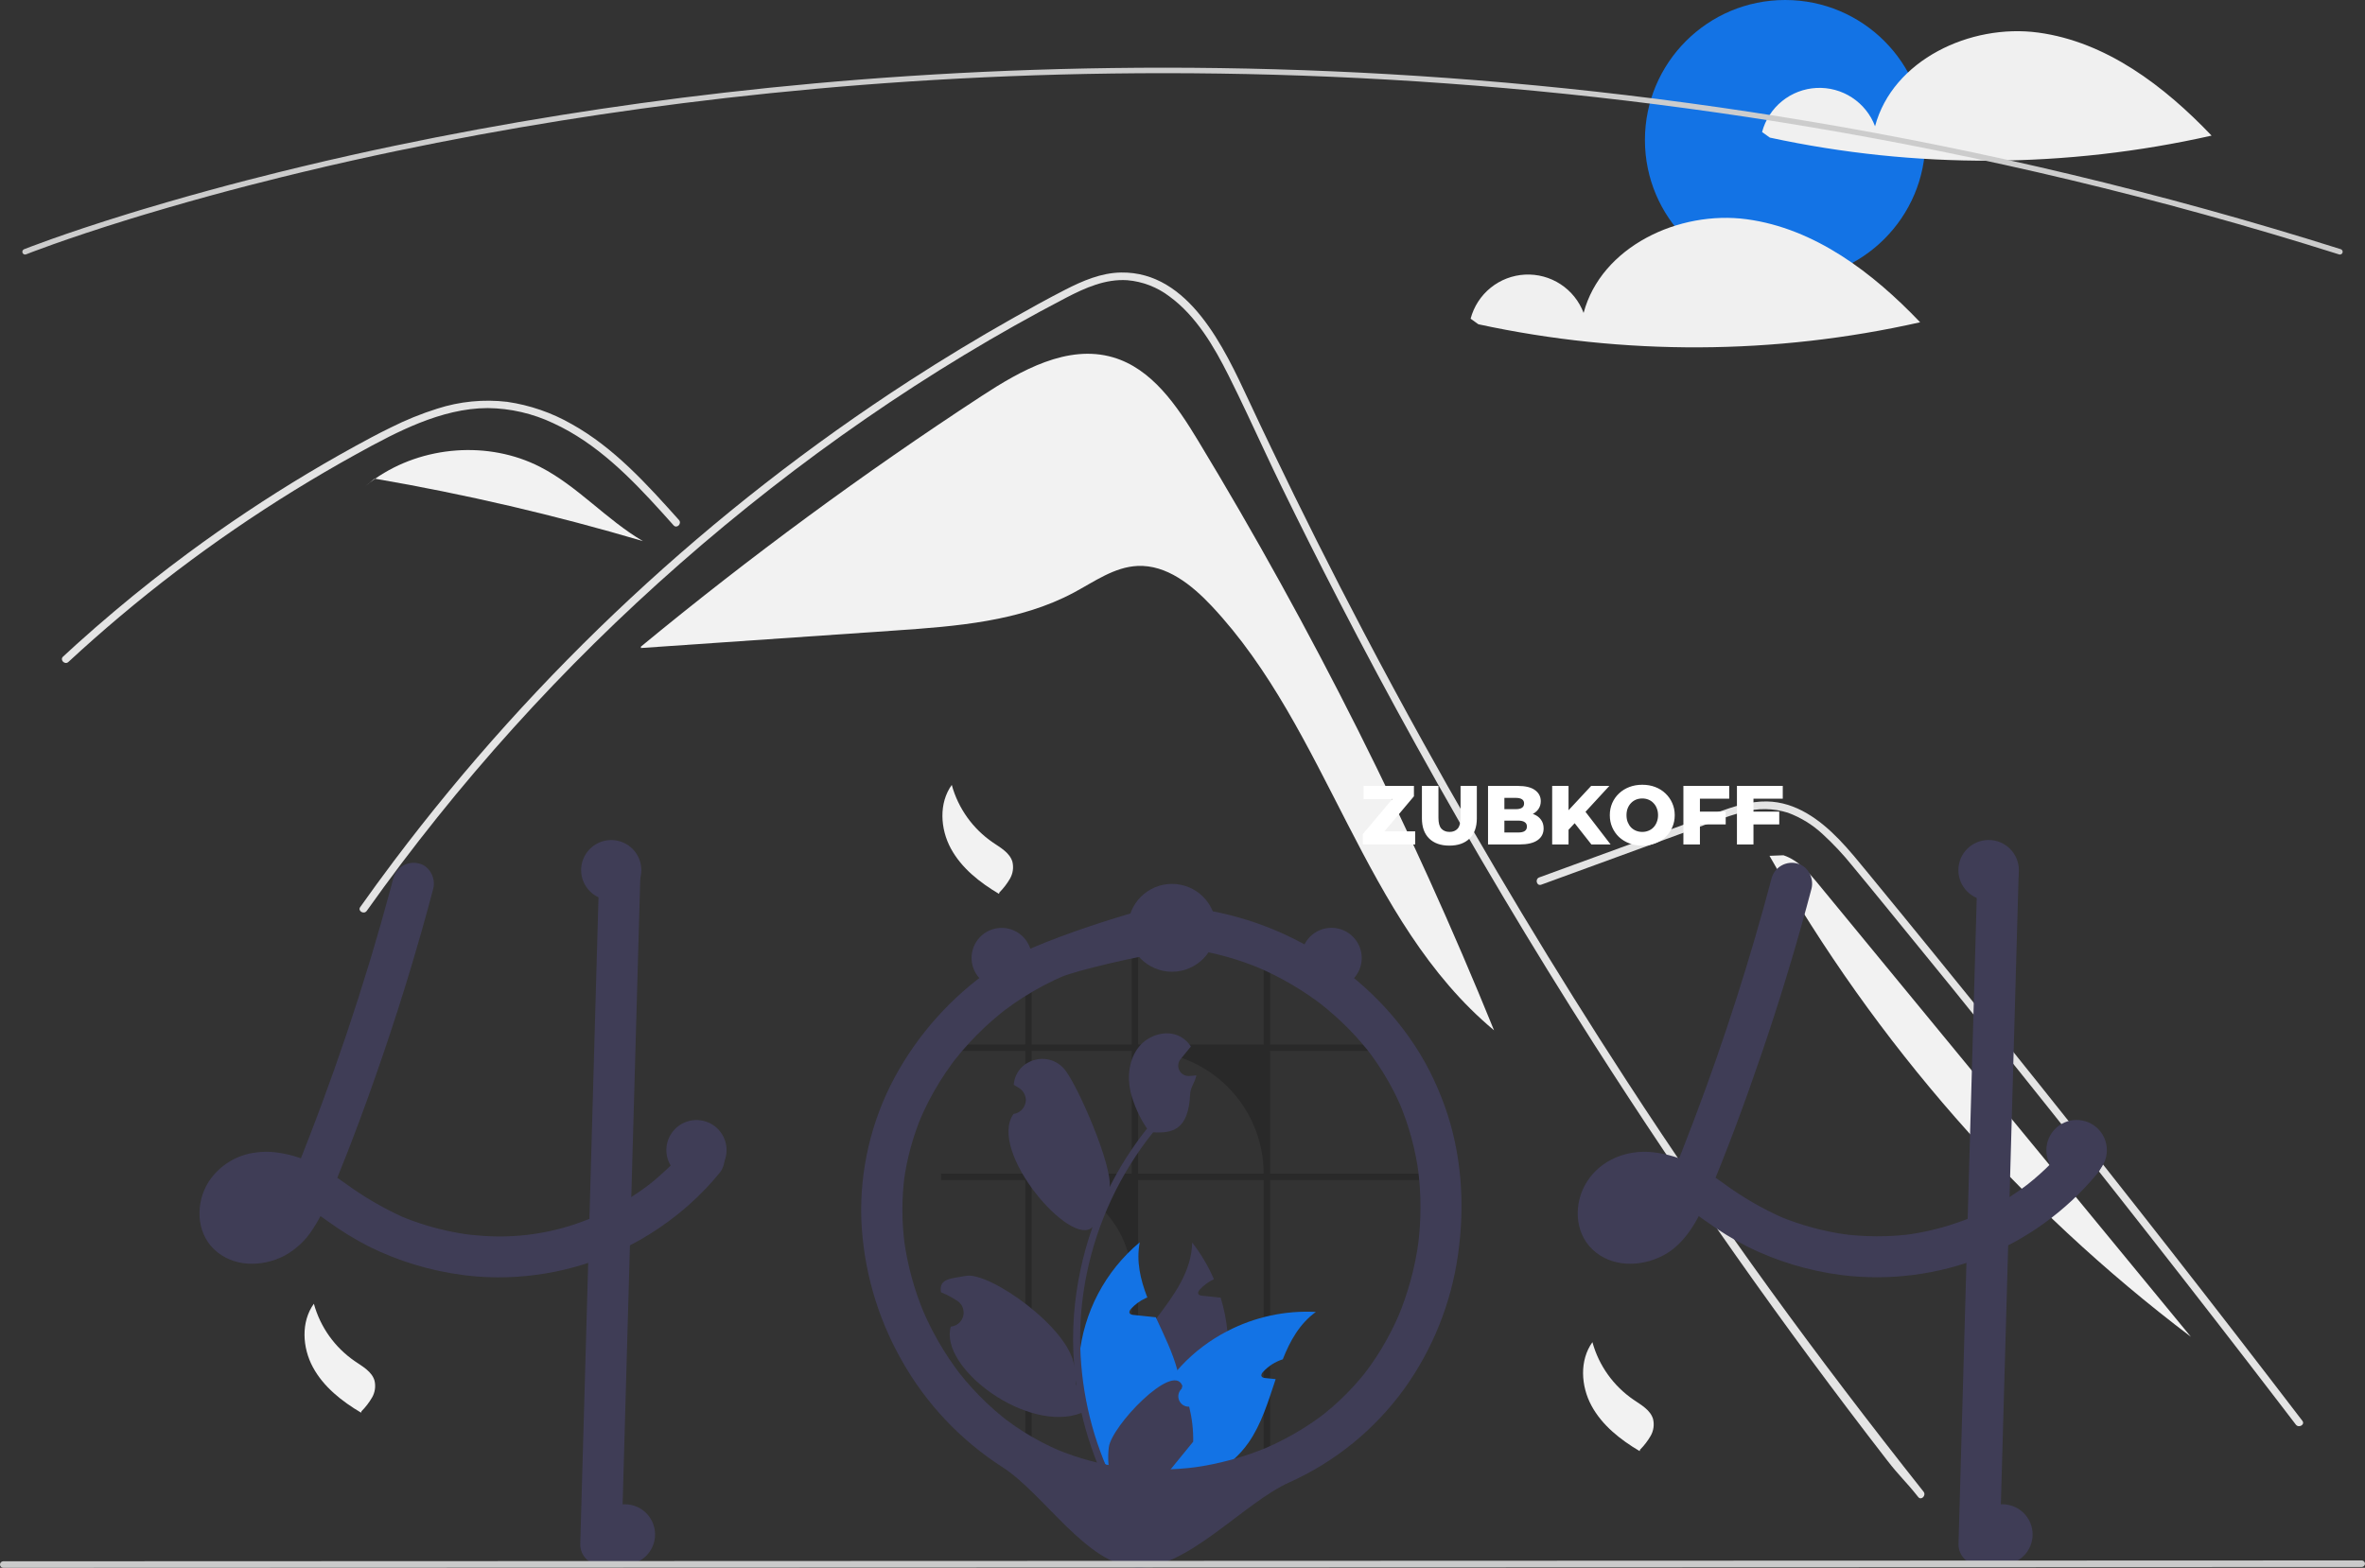 <svg width="564" height="374" viewBox="0 0 564 374" fill="none" xmlns="http://www.w3.org/2000/svg">
<rect x="0" y="0" width="564" height="374" fill="#333333" stroke="none"/>
<g clip-path="url(#clip0_27_112)">
<path d="M285.718 105.117C280.689 96.811 274.73 87.942 265.397 85.23C254.59 82.089 243.488 88.329 234.071 94.486C205.908 112.899 178.788 132.855 152.832 154.26L152.861 154.582C173.068 153.191 193.275 151.799 213.482 150.407C228.082 149.402 243.183 148.258 256.085 141.361C260.981 138.743 265.753 135.247 271.301 135.004C278.194 134.701 284.204 139.508 288.927 144.531C316.865 174.241 324.95 219.674 356.294 245.777C336.529 197.1 312.93 150.066 285.718 105.117Z" fill="#F2F2F2"/>
<path d="M457.45 357.11C454.36 353.214 453.098 352.302 450.05 348.37C425.236 316.32 401.913 283.188 380.081 248.973C365.251 225.736 351.157 202.052 337.798 177.922C331.438 166.45 325.253 154.889 319.242 143.237C314.577 134.203 310.017 125.114 305.561 115.972C304.286 113.36 303.048 110.737 301.816 108.108C298.912 101.925 296.063 95.712 293.003 89.613C289.517 82.661 285.273 75.374 278.871 70.703C275.958 68.491 272.474 67.152 268.826 66.843C263.615 66.507 258.806 68.656 254.285 71.003C221.212 88.226 190.249 109.819 162.243 134.389C134.166 159.014 109.069 186.835 87.464 217.283C86.803 218.226 85.24 217.325 85.908 216.377C88.535 212.667 91.214 208.997 93.945 205.368C127.903 160.265 169.542 121.479 216.956 90.783C224.933 85.621 233.06 80.7 241.337 76.022C245.509 73.663 249.699 71.334 253.961 69.148C258.139 67.005 262.575 65.079 267.348 65.007C283.59 64.754 291.999 83.123 297.776 95.484C299.591 99.373 301.429 103.251 303.288 107.117C310.315 121.794 317.613 136.338 325.181 150.747C329.851 159.643 334.624 168.487 339.499 177.28C354.671 204.659 370.797 231.484 387.877 257.755C410.503 292.554 432.949 323.296 458.724 355.838C459.434 356.738 458.165 358.023 457.45 357.11Z" fill="#E4E4E4"/>
<path d="M160.638 125.318C159.694 124.268 158.757 123.217 157.807 122.167C150.317 113.895 142.28 105.719 131.995 100.976C127.091 98.644 121.737 97.404 116.306 97.344C110.692 97.362 105.203 98.833 100.016 100.892C97.563 101.871 95.165 102.981 92.803 104.164C90.103 105.52 87.452 106.967 84.814 108.426C79.86 111.163 74.971 114.021 70.147 116.998C60.547 122.923 51.248 129.3 42.249 136.129C37.584 139.671 33.016 143.329 28.543 147.103C24.384 150.609 20.308 154.208 16.317 157.902C15.463 158.689 14.189 157.416 15.042 156.63C16.094 155.651 17.158 154.679 18.222 153.718C21.228 151.005 24.282 148.344 27.383 145.734C33.04 140.968 38.842 136.386 44.791 131.987C54.043 125.144 63.612 118.765 73.501 112.85C78.442 109.897 83.451 107.067 88.528 104.362C90.061 103.545 91.612 102.747 93.181 101.991C96.741 100.198 100.44 98.694 104.242 97.495C109.627 95.755 115.325 95.196 120.947 95.856C126.374 96.644 131.604 98.451 136.359 101.18C146.458 106.817 154.29 115.533 161.912 124.04C162.682 124.904 161.413 126.183 160.638 125.318Z" fill="#E4E4E4"/>
<path d="M367.556 211.039L391.754 202.2L403.769 197.812C407.682 196.382 411.586 194.755 415.631 193.732C419.146 192.729 422.879 192.777 426.367 193.869C429.478 195.019 432.326 196.781 434.741 199.053C437.209 201.322 439.505 203.77 441.61 206.378C444.226 209.517 446.803 212.689 449.392 215.851C460.076 228.9 470.691 242.005 481.235 255.167C491.78 268.329 502.254 281.547 512.657 294.821C523.086 308.127 533.443 321.489 543.728 334.906C544.988 336.55 546.247 338.194 547.505 339.84C548.2 340.749 549.767 339.852 549.062 338.931C538.701 325.378 528.267 311.881 517.762 298.44C507.23 284.967 496.626 271.55 485.949 258.191C475.272 244.832 464.523 231.531 453.702 218.288C451.006 214.988 448.306 211.693 445.601 208.401C443.319 205.624 441.063 202.817 438.561 200.232C433.967 195.488 428.228 191.295 421.359 191.182C417.32 191.115 413.411 192.395 409.658 193.75C405.612 195.212 401.577 196.701 397.536 198.177L373.168 207.077L367.076 209.302C365.995 209.697 366.462 211.438 367.556 211.039Z" fill="#E4E4E4"/>
<path d="M128.811 111.385C116.513 105.073 100.765 106.31 89.464 114.195C111.019 117.909 132.338 122.878 153.312 129.076C144.602 123.979 137.789 115.993 128.811 111.385Z" fill="#F2F2F2"/>
<path d="M89.343 114.173L86.976 116.095C87.777 115.422 88.609 114.792 89.464 114.195C89.424 114.188 89.384 114.18 89.343 114.173Z" fill="#F2F2F2"/>
<path d="M433.83 211.127C431.448 208.232 428.872 205.2 425.309 204.023L421.983 204.154C447.305 248.839 481.505 287.884 522.482 318.893C492.932 282.971 463.381 247.049 433.83 211.127Z" fill="#F2F2F2"/>
<path d="M226.975 187.24C228.514 192.825 231.982 197.686 236.766 200.964C238.615 202.221 240.803 203.427 241.435 205.57C241.768 206.936 241.563 208.378 240.862 209.597C240.163 210.801 239.312 211.911 238.331 212.899L238.241 213.234C233.652 210.518 229.286 207.083 226.751 202.396C224.216 197.709 223.863 191.566 226.975 187.24Z" fill="#F2F2F2"/>
<path d="M379.756 320.169C381.296 325.754 384.764 330.616 389.547 333.893C391.396 335.15 393.584 336.357 394.217 338.5C394.549 339.866 394.344 341.307 393.644 342.527C392.944 343.731 392.093 344.84 391.112 345.828L391.022 346.163C386.433 343.447 382.067 340.012 379.533 335.325C376.998 330.638 376.644 324.495 379.756 320.169Z" fill="#F2F2F2"/>
<path d="M74.85 311.001C76.389 316.587 79.857 321.448 84.64 324.726C86.489 325.983 88.677 327.189 89.31 329.332C89.642 330.698 89.438 332.14 88.737 333.359C88.038 334.563 87.187 335.672 86.205 336.66L86.115 336.996C81.526 334.28 77.161 330.845 74.626 326.158C72.091 321.471 71.737 315.328 74.85 311.001Z" fill="#F2F2F2"/>
<path d="M425.721 66.792C444.19 66.792 459.163 51.84 459.163 33.396C459.163 14.952 444.19 0 425.721 0C407.252 0 392.28 14.952 392.28 33.396C392.28 51.84 407.252 66.792 425.721 66.792Z" fill="#1373E5"/>
<path d="M486.07 7.773C469.863 5.585 451.36 14.334 447.159 30.118C446.101 27.311 444.176 24.914 441.664 23.271C439.151 21.629 436.181 20.826 433.182 20.98C430.183 21.134 427.31 22.235 424.979 24.126C422.648 26.017 420.979 28.599 420.214 31.499L422.069 32.826C456.801 40.326 492.753 40.164 527.416 32.35C516.142 20.518 502.278 9.961 486.07 7.773Z" fill="#F0F0F0"/>
<path d="M416.564 52.301C400.357 50.113 381.854 58.861 377.654 74.646C376.595 71.839 374.67 69.442 372.158 67.799C369.645 66.156 366.675 65.354 363.676 65.508C360.677 65.661 357.804 66.763 355.473 68.654C353.142 70.545 351.473 73.127 350.708 76.027L352.563 77.354C387.295 84.854 423.248 84.692 457.91 76.878C446.636 65.046 432.772 54.489 416.564 52.301Z" fill="#F0F0F0"/>
<path d="M558.02 60.72C557.953 60.721 557.886 60.71 557.822 60.69C384.447 5.935 231.641 13.095 133.982 28.744C120.691 30.872 107.365 33.331 94.374 36.052C91.057 36.746 87.617 37.49 84.147 38.264C80.004 39.185 75.915 40.135 71.995 41.083C70.302 41.484 68.642 41.887 67.015 42.294C64.551 42.901 62.05 43.535 59.37 44.23C56.375 45.002 53.331 45.81 50.323 46.635C50.312 46.639 50.3 46.642 50.289 46.644L50.289 46.645C46.891 47.572 43.511 48.525 40.242 49.477C38.472 49.987 36.764 50.491 35.128 50.988C34.945 51.038 34.783 51.087 34.619 51.137L34.267 51.243C34.063 51.305 33.862 51.366 33.661 51.424L33.648 51.428L33.649 51.428L33.117 51.593C32.482 51.785 31.863 51.972 31.254 52.159C15.159 57.114 6.312 60.639 6.224 60.673C6.144 60.705 6.059 60.721 5.973 60.72C5.887 60.719 5.802 60.701 5.723 60.667C5.643 60.634 5.572 60.584 5.511 60.523C5.451 60.462 5.404 60.389 5.372 60.309C5.34 60.229 5.324 60.144 5.325 60.058C5.326 59.972 5.344 59.887 5.378 59.808C5.411 59.729 5.461 59.657 5.522 59.597C5.584 59.537 5.657 59.489 5.736 59.458C5.824 59.423 14.715 55.88 30.868 50.907C31.48 50.72 32.1 50.532 32.737 50.34L33.231 50.186C33.248 50.18 33.265 50.175 33.282 50.17C33.483 50.113 33.682 50.052 33.885 49.991L34.238 49.884C34.413 49.831 34.586 49.778 34.763 49.73C36.388 49.236 38.102 48.732 39.876 48.219C43.146 47.267 46.53 46.313 49.931 45.385C49.941 45.381 49.952 45.379 49.963 45.376C52.982 44.549 56.037 43.736 59.041 42.962C61.726 42.266 64.231 41.632 66.7 41.023C68.334 40.617 69.997 40.212 71.689 39.81C75.614 38.859 79.711 37.909 83.862 36.986C87.336 36.211 90.783 35.465 94.105 34.771C107.117 32.045 120.463 29.582 133.774 27.451C231.573 11.78 384.598 4.608 558.217 59.441C558.366 59.489 558.494 59.587 558.576 59.72C558.659 59.853 558.691 60.011 558.668 60.165C558.644 60.32 558.565 60.461 558.447 60.563C558.328 60.664 558.176 60.72 558.02 60.72Z" fill="#CCCCCC"/>
<path d="M172.445 274.92C172.218 274.257 171.836 273.658 171.331 273.172C171.144 272.999 170.942 272.843 170.727 272.707C169.016 271.567 166.459 271.312 164.832 272.707C164.669 272.849 164.517 273.004 164.38 273.172C163.895 273.768 163.396 274.35 162.885 274.92C162.046 275.876 161.187 276.8 160.288 277.697C160.033 277.945 159.777 278.201 159.515 278.45C159.364 278.6 159.213 278.744 159.062 278.888C158.485 279.438 157.895 279.969 157.298 280.493C156.984 280.774 156.669 281.049 156.348 281.318C155.869 281.717 155.39 282.117 154.905 282.503C154.859 282.536 154.813 282.568 154.767 282.608C154.754 282.614 154.748 282.627 154.734 282.634C154.728 282.634 154.721 282.634 154.715 282.647C154.697 282.654 154.681 282.665 154.669 282.68C154.525 282.778 154.426 282.844 154.354 282.902C154.38 282.889 154.407 282.87 154.433 282.857C154.315 282.948 154.19 283.04 154.072 283.132C152.925 283.976 151.751 284.788 150.551 285.548C147.582 287.445 144.464 289.099 141.227 290.492C141.01 290.577 140.787 290.669 140.565 290.754C132.089 294.221 122.895 295.574 113.779 294.696C112.847 294.624 111.916 294.526 110.985 294.401C109.91 294.244 108.841 294.054 107.779 293.838C103.735 293.032 99.778 291.839 95.963 290.276C91.191 288.093 86.652 285.434 82.416 282.339C81.76 281.874 81.098 281.409 80.436 280.958C81.19 279.111 81.931 277.264 82.652 275.405C83.013 274.508 83.36 273.611 83.701 272.707C86.383 265.746 88.901 258.72 91.314 251.667C93.753 244.523 96.055 237.338 98.219 230.111C98.442 229.377 98.658 228.644 98.868 227.911C100.002 224.093 101.091 220.267 102.133 216.432C102.231 216.058 102.336 215.692 102.428 215.318C102.73 214.218 103.025 213.118 103.313 212.018C103.969 209.536 102.487 206.57 99.877 205.974C98.621 205.652 97.288 205.83 96.161 206.47C95.033 207.11 94.198 208.163 93.832 209.405C93.55 210.466 93.268 211.52 92.979 212.581C91.596 217.708 90.14 222.818 88.612 227.911C88.389 228.644 88.166 229.377 87.944 230.111C84.573 241.203 80.873 252.185 76.842 263.055C76.357 264.371 75.865 265.683 75.367 266.99C75.124 267.632 74.882 268.274 74.632 268.915C74.154 270.179 73.662 271.443 73.17 272.707C72.888 273.447 72.6 274.187 72.311 274.92C72.121 275.385 71.938 275.85 71.754 276.308C69.884 275.638 67.947 275.173 65.977 274.92L65.662 274.881C64.135 274.697 62.59 274.711 61.066 274.92C58.785 275.186 56.59 275.949 54.636 277.155C52.683 278.361 51.019 279.981 49.761 281.901C46.633 286.818 46.673 293.851 51.06 298.029C55.578 302.331 62.417 302.298 67.734 299.607C70.552 298.084 72.929 295.86 74.632 293.15C75.285 292.168 75.885 291.152 76.429 290.105C76.567 290.197 76.704 290.289 76.842 290.387C77.367 290.754 77.891 291.127 78.409 291.494C81.428 293.677 84.608 295.628 87.924 297.328C95.053 300.867 102.727 303.185 110.625 304.184C110.802 304.204 110.972 304.23 111.149 304.25C112.021 304.361 112.9 304.446 113.779 304.518C126.383 305.467 139.003 302.891 150.223 297.079C151.174 296.588 152.116 296.073 153.049 295.534C154.498 294.696 155.915 293.805 157.298 292.862C158.052 292.352 158.787 291.834 159.515 291.291C162.695 288.951 165.66 286.332 168.373 283.466C169.403 282.385 170.389 281.27 171.331 280.119C172.221 279.178 172.735 277.943 172.773 276.649C172.768 276.058 172.657 275.472 172.445 274.92ZM63.866 290.518C64.003 290.42 64.141 290.315 64.272 290.21C64.233 290.309 64.043 290.42 63.866 290.518ZM65.971 288.403C65.82 288.573 65.682 288.743 65.531 288.914C65.072 289.426 64.579 289.908 64.056 290.354C63.984 290.42 63.905 290.485 63.826 290.544C63.825 290.544 63.825 290.544 63.824 290.545C63.823 290.545 63.822 290.545 63.822 290.546C63.821 290.547 63.821 290.547 63.82 290.548C63.82 290.549 63.82 290.55 63.82 290.551C63.725 290.593 63.633 290.641 63.544 290.695C63.262 290.865 62.974 291.022 62.679 291.166C62.101 291.379 61.507 291.543 60.902 291.657C60.437 291.691 59.971 291.696 59.505 291.671H59.492C59.171 291.599 58.854 291.512 58.541 291.409C58.384 291.33 58.233 291.238 58.082 291.147C58.023 291.094 57.971 291.042 57.938 291.009C57.874 290.951 57.815 290.887 57.761 290.819C57.761 290.818 57.761 290.818 57.761 290.817C57.76 290.816 57.76 290.815 57.759 290.815C57.758 290.814 57.758 290.813 57.757 290.813C57.756 290.813 57.755 290.813 57.755 290.813C57.682 290.682 57.604 290.551 57.532 290.42C57.528 290.416 57.525 290.412 57.525 290.407C57.472 290.243 57.427 290.073 57.387 289.902C57.373 289.604 57.375 289.304 57.394 289.005C57.482 288.587 57.6 288.176 57.748 287.774C57.881 287.49 58.032 287.214 58.2 286.949C58.214 286.923 58.279 286.818 58.351 286.7C58.358 286.694 58.358 286.694 58.358 286.687C58.456 286.576 58.554 286.458 58.659 286.353C58.836 286.157 59.027 285.987 59.217 285.81C59.587 285.568 59.97 285.347 60.364 285.148C60.99 284.926 61.633 284.753 62.285 284.631C63.248 284.555 64.216 284.564 65.177 284.657C66.088 284.815 66.986 285.036 67.866 285.319C67.332 286.352 66.725 287.346 66.049 288.292C66.023 288.331 65.997 288.37 65.971 288.403ZM58.679 286.249C58.621 286.341 58.553 286.427 58.476 286.504C58.528 286.407 58.597 286.321 58.679 286.249Z" fill="#3F3D56"/>
<path d="M152.735 208.043C152.676 210.1 152.617 212.156 152.558 214.212C152.433 218.776 152.304 223.342 152.171 227.911C152.033 233.051 151.889 238.189 151.738 243.325C151.666 245.977 151.592 248.629 151.515 251.281C151.312 258.425 151.111 265.567 150.912 272.707C150.892 273.447 150.866 274.18 150.846 274.92C150.748 278.463 150.649 282.006 150.551 285.548C150.44 289.392 150.33 293.236 150.223 297.08C150.145 299.961 150.064 302.844 149.981 305.73C149.391 326.638 148.8 347.547 148.21 368.455C148.185 369.75 147.659 370.985 146.742 371.9C145.825 372.816 144.589 373.341 143.292 373.366C141.991 373.356 140.747 372.835 139.826 371.916C138.906 370.998 138.385 369.754 138.375 368.455C138.702 356.695 139.035 344.934 139.371 333.173C139.666 322.539 139.966 311.905 140.27 301.27C140.368 297.767 140.466 294.262 140.565 290.754C140.715 285.476 140.864 280.198 141.01 274.92C141.03 274.18 141.056 273.447 141.076 272.707C141.089 272.059 141.109 271.417 141.128 270.769C141.417 260.521 141.706 250.271 141.994 240.018C142.112 235.985 142.226 231.949 142.335 227.911C142.466 223.307 142.597 218.706 142.728 214.107C142.787 212.084 142.84 210.067 142.899 208.043C142.924 206.749 143.45 205.514 144.367 204.598C145.284 203.683 146.52 203.157 147.817 203.132C149.118 203.143 150.363 203.664 151.283 204.582C152.203 205.501 152.724 206.744 152.735 208.043Z" fill="#3F3D56"/>
<path d="M422.513 209.406C417.357 228.907 411.193 248.128 404.048 266.992C402.076 272.196 400.059 277.389 397.903 282.519L398.399 281.346C397.436 283.79 396.207 286.12 394.733 288.295C394.633 288.435 394.531 288.574 394.427 288.712C394.937 288.061 395.034 287.932 394.718 288.326C394.551 288.523 394.387 288.72 394.214 288.912C393.755 289.425 393.263 289.907 392.74 290.355C392.608 290.467 392.474 290.577 392.338 290.685L392.953 290.208C392.882 290.376 392.381 290.599 392.225 290.694C391.72 290.999 391.193 291.265 390.648 291.492L391.823 290.997C390.931 291.356 390 291.611 389.049 291.757L390.356 291.582C389.422 291.711 388.475 291.721 387.538 291.612L388.845 291.787C388.079 291.682 387.328 291.48 386.612 291.187L387.787 291.682C387.405 291.516 387.037 291.319 386.686 291.095C386.508 290.979 385.962 290.566 386.677 291.111C387.42 291.678 386.772 291.16 386.619 291.009C386.492 290.884 386.377 290.747 386.252 290.619C385.674 290.027 386.905 291.639 386.512 290.946C386.302 290.599 386.11 290.241 385.937 289.874L386.432 291.047C386.207 290.489 386.046 289.906 385.955 289.311L386.131 290.617C386.037 289.877 386.036 289.128 386.129 288.387L385.953 289.693C386.073 288.866 386.292 288.057 386.605 287.283L386.109 288.456C386.328 287.935 386.586 287.432 386.882 286.951C387.018 286.702 387.178 286.467 387.36 286.249C387.392 286.26 386.528 287.24 386.986 286.745C387.106 286.616 387.218 286.479 387.34 286.351C387.534 286.145 387.742 285.957 387.947 285.763C388.631 285.112 386.988 286.395 387.778 285.88C388.351 285.504 388.954 285.176 389.581 284.898L388.406 285.394C389.456 284.963 390.557 284.668 391.682 284.516L390.374 284.692C391.783 284.53 393.206 284.547 394.611 284.742L393.303 284.566C395.082 284.836 396.82 285.324 398.478 286.02L397.303 285.525C400.837 287.04 403.967 289.29 407.092 291.495C410.11 293.678 413.289 295.627 416.604 297.328C423.733 300.868 431.407 303.186 439.306 304.186C450.634 305.572 462.129 304.094 472.736 299.89C483.343 295.685 492.723 288.887 500.016 280.12C500.905 279.178 501.418 277.942 501.456 276.647C501.447 275.347 500.93 274.101 500.016 273.175C498.211 271.521 494.803 271.054 493.061 273.175C491.409 275.188 489.634 277.097 487.745 278.889C486.863 279.725 485.958 280.535 485.029 281.319C484.498 281.766 483.961 282.205 483.415 282.636C483.157 282.839 482.354 283.381 483.588 282.506C483.305 282.707 483.034 282.926 482.755 283.131C478.625 286.172 474.15 288.714 469.423 290.704L470.597 290.209C465.525 292.334 460.197 293.792 454.748 294.546L456.055 294.37C450.45 295.107 444.772 295.098 439.168 294.345L440.476 294.521C434.874 293.753 429.395 292.262 424.177 290.088L425.351 290.583C420.316 288.358 415.537 285.593 411.099 282.338C408.789 280.63 406.353 279.099 403.812 277.758C400.851 276.248 397.646 275.275 394.344 274.884C388.155 274.157 381.848 276.564 378.446 281.904C375.314 286.818 375.355 293.85 379.74 298.029C384.256 302.333 391.096 302.296 396.419 299.604C401.545 297.012 404.623 291.625 406.789 286.546C411.661 275.116 415.975 263.422 419.995 251.668C423.971 240.04 427.577 228.294 430.813 216.43C431.214 214.961 431.609 213.49 431.998 212.017C432.654 209.537 431.171 206.569 428.563 205.976C427.306 205.653 425.973 205.83 424.844 206.47C423.715 207.11 422.88 208.163 422.513 209.406Z" fill="#3F3D56"/>
<path d="M471.582 208.043L469.812 270.77L468.051 333.171L467.056 368.455C467.067 369.754 467.588 370.997 468.508 371.916C469.428 372.834 470.673 373.355 471.974 373.366C473.27 373.341 474.506 372.816 475.423 371.9C476.34 370.985 476.866 369.75 476.891 368.455L478.662 305.728L480.422 243.327L481.418 208.043C481.407 206.744 480.885 205.501 479.965 204.583C479.046 203.664 477.801 203.143 476.5 203.132C475.204 203.157 473.967 203.682 473.051 204.598C472.134 205.514 471.607 206.748 471.582 208.043Z" fill="#3F3D56"/>
<path opacity="0.2" d="M301.36 350.942H302.887V281.503H338.511V279.982H302.887V250.683H330.398C329.995 250.17 329.58 249.665 329.153 249.166H302.887V229.814C302.382 229.599 301.873 229.391 301.36 229.196V249.166H271.426V224.371C270.913 224.394 270.408 224.429 269.898 224.472V249.166H246.017V230.666C245.504 230.893 244.999 231.131 244.498 231.382V249.166H224.423V250.683H244.498V279.982H224.423V281.503H244.498V350.942H246.017V281.503C249.154 281.503 252.259 282.119 255.157 283.317C258.055 284.516 260.688 286.272 262.905 288.487C265.123 290.702 266.882 293.331 268.082 296.225C269.282 299.119 269.899 302.22 269.898 305.352V350.942H271.426V281.503H301.36V350.942ZM246.017 279.982V250.683H269.898V279.982H246.017ZM271.426 279.982V250.683H272.025C275.877 250.683 279.692 251.441 283.252 252.914C286.811 254.386 290.045 256.544 292.769 259.265C295.493 261.986 297.654 265.216 299.128 268.77C300.602 272.325 301.361 276.135 301.36 279.982H271.426Z" fill="black"/>
<path d="M292.035 330.122C290.112 338.686 285.507 346.416 278.887 352.189C278.402 352.608 277.917 353.014 277.412 353.414C276.186 353.525 274.968 353.638 273.76 353.754C272.757 353.846 271.766 353.944 270.783 354.036L270.606 354.055L270.481 352.981L269.983 348.633C268.05 345.482 266.851 341.936 266.477 338.258C266.102 334.581 266.561 330.867 267.819 327.391C269.55 322.729 272.684 318.61 275.766 314.524C280.022 308.879 284.159 303.3 284.31 296.418C286.404 299.094 288.145 302.028 289.49 305.147C288.221 305.744 287.081 306.582 286.133 307.615C285.864 307.91 285.595 308.323 285.779 308.676C285.936 308.977 286.33 309.049 286.671 309.089C287.49 309.174 288.317 309.259 289.136 309.344C289.792 309.416 290.448 309.482 291.103 309.554C291.897 312.154 292.435 314.825 292.71 317.529C293.152 321.736 292.924 325.986 292.035 330.122Z" fill="#3F3D56"/>
<path d="M313.804 312.959C309.935 315.768 307.673 319.808 305.916 324.261C304.115 324.836 302.495 325.87 301.214 327.26C300.946 327.555 300.677 327.967 300.86 328.321C301.018 328.622 301.411 328.694 301.752 328.733C302.572 328.818 303.398 328.904 304.218 328.989C302.46 334.253 300.847 339.702 297.739 344.148C295.672 347.083 292.978 349.523 289.851 351.292C288.998 351.777 288.118 352.212 287.215 352.595C283.884 352.85 280.616 353.123 277.412 353.413C276.186 353.525 274.968 353.638 273.76 353.754C272.756 353.846 271.766 353.944 270.783 354.036C270.776 353.675 270.776 353.315 270.783 352.955C270.99 343.361 274.524 334.136 280.782 326.854C281.077 326.513 281.379 326.179 281.687 325.846C284.858 322.464 288.586 319.651 292.71 317.529C299.208 314.155 306.49 312.577 313.804 312.959Z" fill="#1373E5"/>
<path d="M274.894 350.395L274.14 352.622L273.76 353.754C272.757 353.846 271.767 353.944 270.783 354.036L270.606 354.056C269.517 354.167 268.435 354.278 267.354 354.39C267.072 354.062 266.79 353.728 266.514 353.388C259.67 345.111 256.385 334.465 257.376 323.777C258.368 313.088 263.555 303.226 271.806 296.346C270.94 300.871 271.95 305.206 273.609 309.508C273.432 309.58 273.262 309.652 273.098 309.731C271.828 310.328 270.688 311.166 269.74 312.199C269.472 312.494 269.203 312.907 269.386 313.26C269.544 313.561 269.937 313.633 270.278 313.673C271.098 313.758 271.924 313.843 272.744 313.928C273.399 314 274.055 314.066 274.711 314.138C275.019 314.17 275.327 314.203 275.635 314.236C275.681 314.334 275.72 314.426 275.766 314.524C277.635 318.571 279.648 322.637 280.783 326.854C281.067 327.912 281.29 328.986 281.451 330.069C281.956 333.732 281.629 337.46 280.494 340.979C279.359 344.498 277.445 347.716 274.894 350.395Z" fill="#1373E5"/>
<path d="M340.897 255.42C335.252 244.424 326.507 235.172 316.221 228.373C305.902 221.584 294.062 217.449 281.755 216.338C280.142 216.191 278.524 216.106 276.903 216.081C274.988 216.052 246.173 224.352 236.52 231.13C226.872 237.825 218.936 246.691 213.351 257.013C207.777 267.391 205.035 279.052 205.401 290.824C205.878 302.666 209.184 314.223 215.041 324.531C220.819 334.806 229.022 343.515 238.938 349.903C248.996 356.311 259.098 373.303 270.973 373.903C282.937 374.507 296.581 358.479 307.493 353.612C318.405 348.705 327.838 341.027 334.853 331.345C341.669 321.856 346.079 310.857 347.704 299.293C349.392 287.451 348.605 275.239 344.556 263.922C343.517 261.014 342.295 258.174 340.897 255.42C339.73 253.125 336.31 252.279 334.168 253.658C333.065 254.336 332.266 255.413 331.938 256.665C331.609 257.916 331.776 259.246 332.404 260.377C333.089 261.725 333.727 263.096 334.316 264.488L333.82 263.315C336.049 268.668 337.565 274.291 338.329 280.038L338.153 278.732C338.966 284.968 338.951 291.283 338.11 297.514L338.286 296.209C337.436 302.44 335.77 308.532 333.332 314.33L333.828 313.157C332.573 316.115 331.112 318.982 329.453 321.734C328.612 323.125 327.72 324.483 326.777 325.808C326.363 326.39 325.936 326.961 325.506 327.531C324.944 328.275 326.271 326.56 325.691 327.289C325.592 327.414 325.494 327.538 325.395 327.662C325.097 328.034 324.795 328.402 324.489 328.767C322.444 331.203 320.213 333.476 317.816 335.567C317.219 336.087 316.611 336.596 315.994 337.093C315.687 337.341 315.383 337.599 315.063 337.83C315.075 337.821 316.098 337.044 315.493 337.495C315.302 337.637 315.113 337.781 314.922 337.922C313.65 338.863 312.344 339.756 311.005 340.601C307.921 342.542 304.685 344.231 301.329 345.652L302.504 345.157C296.716 347.591 290.632 349.253 284.409 350.102L285.716 349.926C279.496 350.766 273.192 350.777 266.97 349.96L268.277 350.135C262.622 349.377 257.09 347.883 251.822 345.692L252.997 346.187C249.945 344.901 247.003 343.37 244.2 341.61C242.812 340.737 241.46 339.809 240.145 338.828C239.957 338.688 239.771 338.546 239.584 338.406C238.984 337.953 240.015 338.739 240.024 338.745C239.675 338.495 239.339 338.227 239.017 337.943C238.382 337.426 237.756 336.897 237.141 336.357C234.678 334.191 232.379 331.847 230.26 329.344C229.73 328.718 229.211 328.083 228.704 327.438C228.484 327.159 228.083 326.593 228.969 327.785C228.852 327.628 228.731 327.474 228.614 327.318C228.331 326.944 228.052 326.567 227.777 326.187C226.814 324.856 225.899 323.493 225.031 322.097C223.07 318.937 221.359 315.629 219.913 312.204L220.409 313.377C218.042 307.754 216.424 301.846 215.596 295.803L215.771 297.109C215.024 291.539 215.013 285.895 215.739 280.322L215.564 281.628C216.309 276.231 217.763 270.956 219.888 265.939L219.392 267.112C220.729 263.971 222.307 260.937 224.11 258.038C225.013 256.588 225.97 255.172 226.981 253.792C227.21 253.479 227.443 253.167 227.677 252.857C227.89 252.577 228.474 251.879 227.477 253.111C227.575 252.991 227.669 252.866 227.765 252.744C228.32 252.043 228.888 251.352 229.47 250.672C231.672 248.098 234.057 245.686 236.606 243.455C237.25 242.891 237.905 242.339 238.57 241.799C238.872 241.554 239.176 241.311 239.482 241.071C239.604 240.974 239.728 240.88 239.85 240.783C238.54 241.824 239.486 241.067 239.783 240.844C241.153 239.819 242.56 238.845 244.003 237.923C247.211 235.874 250.586 234.098 254.092 232.614L252.918 233.109C258.006 230.975 280.55 225.939 284.65 226.489L283.343 226.313C289.369 227.153 295.26 228.779 300.863 231.147L299.689 230.652C302.528 231.856 305.288 233.241 307.951 234.797C309.281 235.576 310.586 236.397 311.864 237.26C312.468 237.669 313.067 238.087 313.659 238.514C313.955 238.728 314.249 238.944 314.542 239.162C314.704 239.283 314.866 239.406 315.028 239.527C315.709 240.037 314.089 238.789 314.804 239.353C317.194 241.229 319.465 243.252 321.602 245.412C322.652 246.479 323.665 247.581 324.642 248.716C325.144 249.298 325.635 249.889 326.115 250.489C326.354 250.787 327.168 251.864 326.171 250.544C326.415 250.867 326.661 251.187 326.902 251.512C328.974 254.313 330.814 257.278 332.404 260.377C333.58 262.668 336.985 263.522 339.133 262.139C340.236 261.461 341.035 260.384 341.364 259.133C341.693 257.881 341.525 256.551 340.897 255.42Z" fill="#3F3D56"/>
<path d="M283.594 335.567C283.086 335.59 282.584 335.457 282.154 335.186C281.725 334.914 281.39 334.518 281.194 334.049C280.998 333.581 280.95 333.064 281.058 332.568C281.167 332.072 281.425 331.622 281.798 331.277C281.86 331.029 281.905 330.851 281.968 330.603C281.945 330.549 281.923 330.495 281.9 330.441C279.618 325.008 265.058 340.154 264.429 345.261C264.151 347.518 264.268 349.806 264.774 352.024C260.058 341.75 257.609 330.583 257.593 319.281C257.592 316.445 257.75 313.611 258.066 310.792C258.327 308.481 258.689 306.187 259.152 303.909C261.68 291.551 267.107 279.967 274.989 270.11C279.496 270.361 283.446 269.675 283.827 260.952C283.895 259.4 285.048 258.057 285.302 256.528C284.871 256.584 284.434 256.62 284.004 256.648C283.87 256.655 283.729 256.662 283.595 256.669L283.544 256.671C283.071 256.692 282.602 256.577 282.194 256.338C281.785 256.099 281.454 255.747 281.241 255.325C281.028 254.903 280.942 254.428 280.993 253.958C281.043 253.488 281.229 253.043 281.527 252.676C281.713 252.448 281.899 252.219 282.085 251.991C282.367 251.639 282.657 251.294 282.939 250.942C282.971 250.908 283.002 250.873 283.03 250.836C283.355 250.434 283.679 250.04 284.004 249.638C283.412 248.72 282.615 247.951 281.676 247.391C278.424 245.489 273.938 246.807 271.589 249.744C269.232 252.682 268.788 256.803 269.606 260.473C270.411 263.596 271.742 266.559 273.543 269.236C273.366 269.462 273.183 269.68 273.006 269.906C269.783 274.045 266.973 278.491 264.617 283.178C265.284 277.979 257.135 259.206 253.983 255.229C250.198 250.453 242.435 252.538 241.769 258.592C241.762 258.651 241.756 258.71 241.75 258.768C242.218 259.032 242.676 259.312 243.124 259.608C243.687 259.984 244.124 260.521 244.376 261.148C244.629 261.776 244.685 262.465 244.539 263.126C244.392 263.786 244.05 264.387 243.555 264.849C243.061 265.312 242.438 265.615 241.769 265.718L241.7 265.728C235.434 274.662 255.521 297.916 260.549 292.695C258.182 299.392 256.698 306.368 256.133 313.448C255.813 317.625 255.832 321.82 256.189 325.994L256.168 325.846C255.051 316.756 235.886 303.24 230.29 304.366C227.066 305.014 223.89 304.867 224.38 308.115C224.388 308.166 224.396 308.218 224.404 308.27C225.272 308.623 226.118 309.03 226.936 309.489C227.404 309.753 227.862 310.032 228.311 310.328C228.874 310.704 229.31 311.241 229.563 311.869C229.815 312.497 229.872 313.186 229.725 313.846C229.579 314.507 229.236 315.108 228.742 315.57C228.247 316.033 227.625 316.335 226.955 316.438L226.887 316.449C226.837 316.456 226.795 316.463 226.746 316.47C223.893 326.27 245.045 342.087 257.904 337.054H257.911C259.185 342.584 261.031 347.967 263.42 353.115H283.101C283.171 352.897 283.235 352.672 283.298 352.453C281.477 352.568 279.648 352.459 277.853 352.129C279.313 350.34 280.773 348.537 282.233 346.747C282.266 346.714 282.296 346.678 282.325 346.642C283.066 345.726 283.813 344.817 284.554 343.901L284.554 343.9C284.594 341.093 284.271 338.292 283.595 335.568L283.594 335.567ZM261.057 291.293L261.067 291.279L261.057 291.307V291.293ZM256.697 330.538L256.528 330.157C256.535 329.883 256.535 329.608 256.528 329.326C256.528 329.249 256.514 329.171 256.514 329.094C256.577 329.58 256.634 330.066 256.704 330.552L256.697 330.538Z" fill="#3F3D56"/>
<path d="M62.456 294.67C66.44 294.67 69.669 291.445 69.669 287.467C69.669 283.489 66.44 280.264 62.456 280.264C58.472 280.264 55.243 283.489 55.243 287.467C55.243 291.445 58.472 294.67 62.456 294.67Z" fill="#3F3D56"/>
<path d="M149.01 373.248C152.994 373.248 156.223 370.023 156.223 366.045C156.223 362.067 152.994 358.842 149.01 358.842C145.027 358.842 141.797 362.067 141.797 366.045C141.797 370.023 145.027 373.248 149.01 373.248Z" fill="#3F3D56"/>
<path d="M477.523 373.248C481.506 373.248 484.736 370.023 484.736 366.045C484.736 362.067 481.506 358.842 477.523 358.842C473.539 358.842 470.31 362.067 470.31 366.045C470.31 370.023 473.539 373.248 477.523 373.248Z" fill="#3F3D56"/>
<path d="M495.227 281.573C499.211 281.573 502.44 278.348 502.44 274.37C502.44 270.392 499.211 267.167 495.227 267.167C491.243 267.167 488.014 270.392 488.014 274.37C488.014 278.348 491.243 281.573 495.227 281.573Z" fill="#3F3D56"/>
<path d="M474.244 214.782C478.228 214.782 481.457 211.557 481.457 207.579C481.457 203.6 478.228 200.375 474.244 200.375C470.261 200.375 467.031 203.6 467.031 207.579C467.031 211.557 470.261 214.782 474.244 214.782Z" fill="#3F3D56"/>
<path d="M173.272 274.37C173.267 276.21 172.555 277.978 171.282 279.308C170.008 280.638 168.272 281.428 166.432 281.515C164.591 281.602 162.788 280.979 161.395 279.775C160.001 278.571 159.125 276.878 158.947 275.047C158.768 273.216 159.302 271.386 160.437 269.937C161.572 268.487 163.221 267.529 165.044 267.26C166.867 266.992 168.723 267.433 170.229 268.493C171.735 269.553 172.775 271.151 173.134 272.956C173.226 273.421 173.273 273.895 173.272 274.37Z" fill="#3F3D56"/>
<path d="M317.529 235.736C321.512 235.736 324.742 232.511 324.742 228.533C324.742 224.554 321.512 221.33 317.529 221.33C313.545 221.33 310.316 224.554 310.316 228.533C310.316 232.511 313.545 235.736 317.529 235.736Z" fill="#3F3D56"/>
<path d="M246.056 228.533C246.051 230.373 245.339 232.14 244.066 233.47C242.792 234.8 241.056 235.591 239.216 235.677C237.375 235.764 235.572 235.142 234.179 233.938C232.785 232.734 231.909 231.041 231.73 229.21C231.552 227.378 232.086 225.549 233.221 224.099C234.356 222.65 236.005 221.692 237.828 221.423C239.651 221.154 241.507 221.596 243.013 222.656C244.519 223.716 245.559 225.314 245.918 227.118C246.01 227.584 246.057 228.058 246.056 228.533Z" fill="#3F3D56"/>
<path d="M152.945 207.579C152.94 209.419 152.228 211.186 150.954 212.516C149.681 213.846 147.945 214.636 146.104 214.723C144.264 214.81 142.461 214.187 141.067 212.983C139.674 211.78 138.798 210.087 138.619 208.256C138.441 206.424 138.975 204.595 140.11 203.145C141.245 201.696 142.894 200.738 144.717 200.469C146.539 200.2 148.396 200.642 149.902 201.702C151.408 202.762 152.448 204.36 152.807 206.164C152.899 206.63 152.945 207.104 152.945 207.579Z" fill="#3F3D56"/>
<path d="M392.936 297.289C396.919 297.289 400.148 294.064 400.148 290.086C400.148 286.108 396.919 282.883 392.936 282.883C388.952 282.883 385.723 286.108 385.723 290.086C385.723 294.064 388.952 297.289 392.936 297.289Z" fill="#3F3D56"/>
<path d="M279.497 231.807C285.292 231.807 289.989 227.116 289.989 221.33C289.989 215.543 285.292 210.853 279.497 210.853C273.703 210.853 269.006 215.543 269.006 221.33C269.006 227.116 273.703 231.807 279.497 231.807Z" fill="#3F3D56"/>
<path d="M563.219 373.799L0.781 374C0.678 374 0.577 373.98 0.482 373.94C0.387 373.901 0.301 373.844 0.229 373.771C0.156 373.699 0.099 373.613 0.059 373.519C0.02 373.424 0 373.323 0 373.22C0 373.118 0.02 373.016 0.059 372.922C0.099 372.827 0.156 372.741 0.229 372.669C0.301 372.596 0.387 372.539 0.482 372.5C0.577 372.461 0.678 372.44 0.781 372.44L563.219 372.239C563.426 372.24 563.624 372.322 563.77 372.468C563.916 372.615 563.998 372.813 563.998 373.019C563.998 373.225 563.916 373.423 563.77 373.569C563.624 373.716 563.426 373.798 563.219 373.799Z" fill="#CACACA"/>
<g clip-path="url(#clip1_27_112)">
<path d="M325.01 201.442V198.969L333.21 189.217L333.688 190.613H325.189V187.481H337.191V189.954L328.991 199.707L328.513 198.311H337.49V201.442H325.01ZM345.644 201.722C343.588 201.722 341.982 201.156 340.828 200.026C339.673 198.896 339.096 197.294 339.096 195.22V187.481H343.037V195.1C343.037 196.297 343.269 197.154 343.733 197.673C344.211 198.191 344.861 198.451 345.684 198.451C346.507 198.451 347.15 198.191 347.615 197.673C348.079 197.154 348.311 196.297 348.311 195.1V187.481H352.192V195.22C352.192 197.294 351.615 198.896 350.461 200.026C349.306 201.156 347.701 201.722 345.644 201.722ZM354.862 201.442V187.481H361.987C363.819 187.481 365.185 187.82 366.088 188.499C366.99 189.163 367.441 190.041 367.441 191.131C367.441 191.849 367.249 192.481 366.864 193.026C366.492 193.558 365.962 193.983 365.272 194.302C364.595 194.608 363.785 194.761 362.843 194.761L363.241 193.804C364.223 193.804 365.079 193.957 365.809 194.262C366.539 194.555 367.103 194.987 367.501 195.559C367.912 196.117 368.118 196.802 368.118 197.613C368.118 198.823 367.627 199.767 366.645 200.445C365.676 201.11 364.256 201.442 362.386 201.442H354.862ZM358.763 198.59H362.067C362.744 198.59 363.255 198.477 363.6 198.251C363.958 198.012 364.137 197.653 364.137 197.174C364.137 196.696 363.958 196.343 363.6 196.117C363.255 195.878 362.744 195.758 362.067 195.758H358.485V193.026H361.47C362.133 193.026 362.631 192.913 362.963 192.687C363.294 192.461 363.46 192.122 363.46 191.67C363.46 191.218 363.294 190.885 362.963 190.672C362.631 190.446 362.133 190.333 361.47 190.333H358.763V198.59ZM373.682 198.351L373.463 193.923L379.454 187.481H383.793L377.822 193.963L375.632 196.257L373.682 198.351ZM370.159 201.442V187.481H374.06V201.442H370.159ZM379.513 201.442L374.975 195.678L377.543 192.926L384.091 201.442H379.513ZM391.646 201.722C390.531 201.722 389.503 201.542 388.561 201.183C387.619 200.824 386.796 200.319 386.093 199.667C385.403 199.002 384.865 198.231 384.481 197.354C384.096 196.476 383.903 195.512 383.903 194.462C383.903 193.411 384.096 192.447 384.481 191.57C384.865 190.692 385.403 189.928 386.093 189.276C386.796 188.612 387.619 188.1 388.561 187.741C389.503 187.382 390.531 187.202 391.646 187.202C392.774 187.202 393.802 187.382 394.731 187.741C395.673 188.1 396.489 188.612 397.179 189.276C397.869 189.928 398.406 190.692 398.791 191.57C399.189 192.447 399.388 193.411 399.388 194.462C399.388 195.512 399.189 196.483 398.791 197.374C398.406 198.251 397.869 199.016 397.179 199.667C396.489 200.319 395.673 200.824 394.731 201.183C393.802 201.542 392.774 201.722 391.646 201.722ZM391.646 198.451C392.176 198.451 392.667 198.358 393.119 198.171C393.583 197.985 393.981 197.719 394.313 197.374C394.658 197.015 394.923 196.589 395.109 196.097C395.308 195.605 395.408 195.06 395.408 194.462C395.408 193.85 395.308 193.305 395.109 192.826C394.923 192.334 394.658 191.916 394.313 191.57C393.981 191.211 393.583 190.938 393.119 190.752C392.667 190.566 392.176 190.473 391.646 190.473C391.115 190.473 390.617 190.566 390.153 190.752C389.702 190.938 389.304 191.211 388.959 191.57C388.627 191.916 388.362 192.334 388.163 192.826C387.977 193.305 387.884 193.85 387.884 194.462C387.884 195.06 387.977 195.605 388.163 196.097C388.362 196.589 388.627 197.015 388.959 197.374C389.304 197.719 389.702 197.985 390.153 198.171C390.617 198.358 391.115 198.451 391.646 198.451ZM405.114 193.604H411.543V196.656H405.114V193.604ZM405.393 201.442H401.452V187.481H412.379V190.533H405.393V201.442ZM417.885 193.604H424.313V196.656H417.885V193.604ZM418.163 201.442H414.222V187.481H425.149V190.533H418.163V201.442Z" fill="white"/>
</g>
</g>
<defs>
<clipPath id="clip0_27_112">
<rect width="564" height="374" fill="white"/>
</clipPath>
<clipPath id="clip1_27_112">
<rect width="100.203" height="15.13" fill="white" transform="translate(325 187)"/>
</clipPath>
</defs>
</svg>
